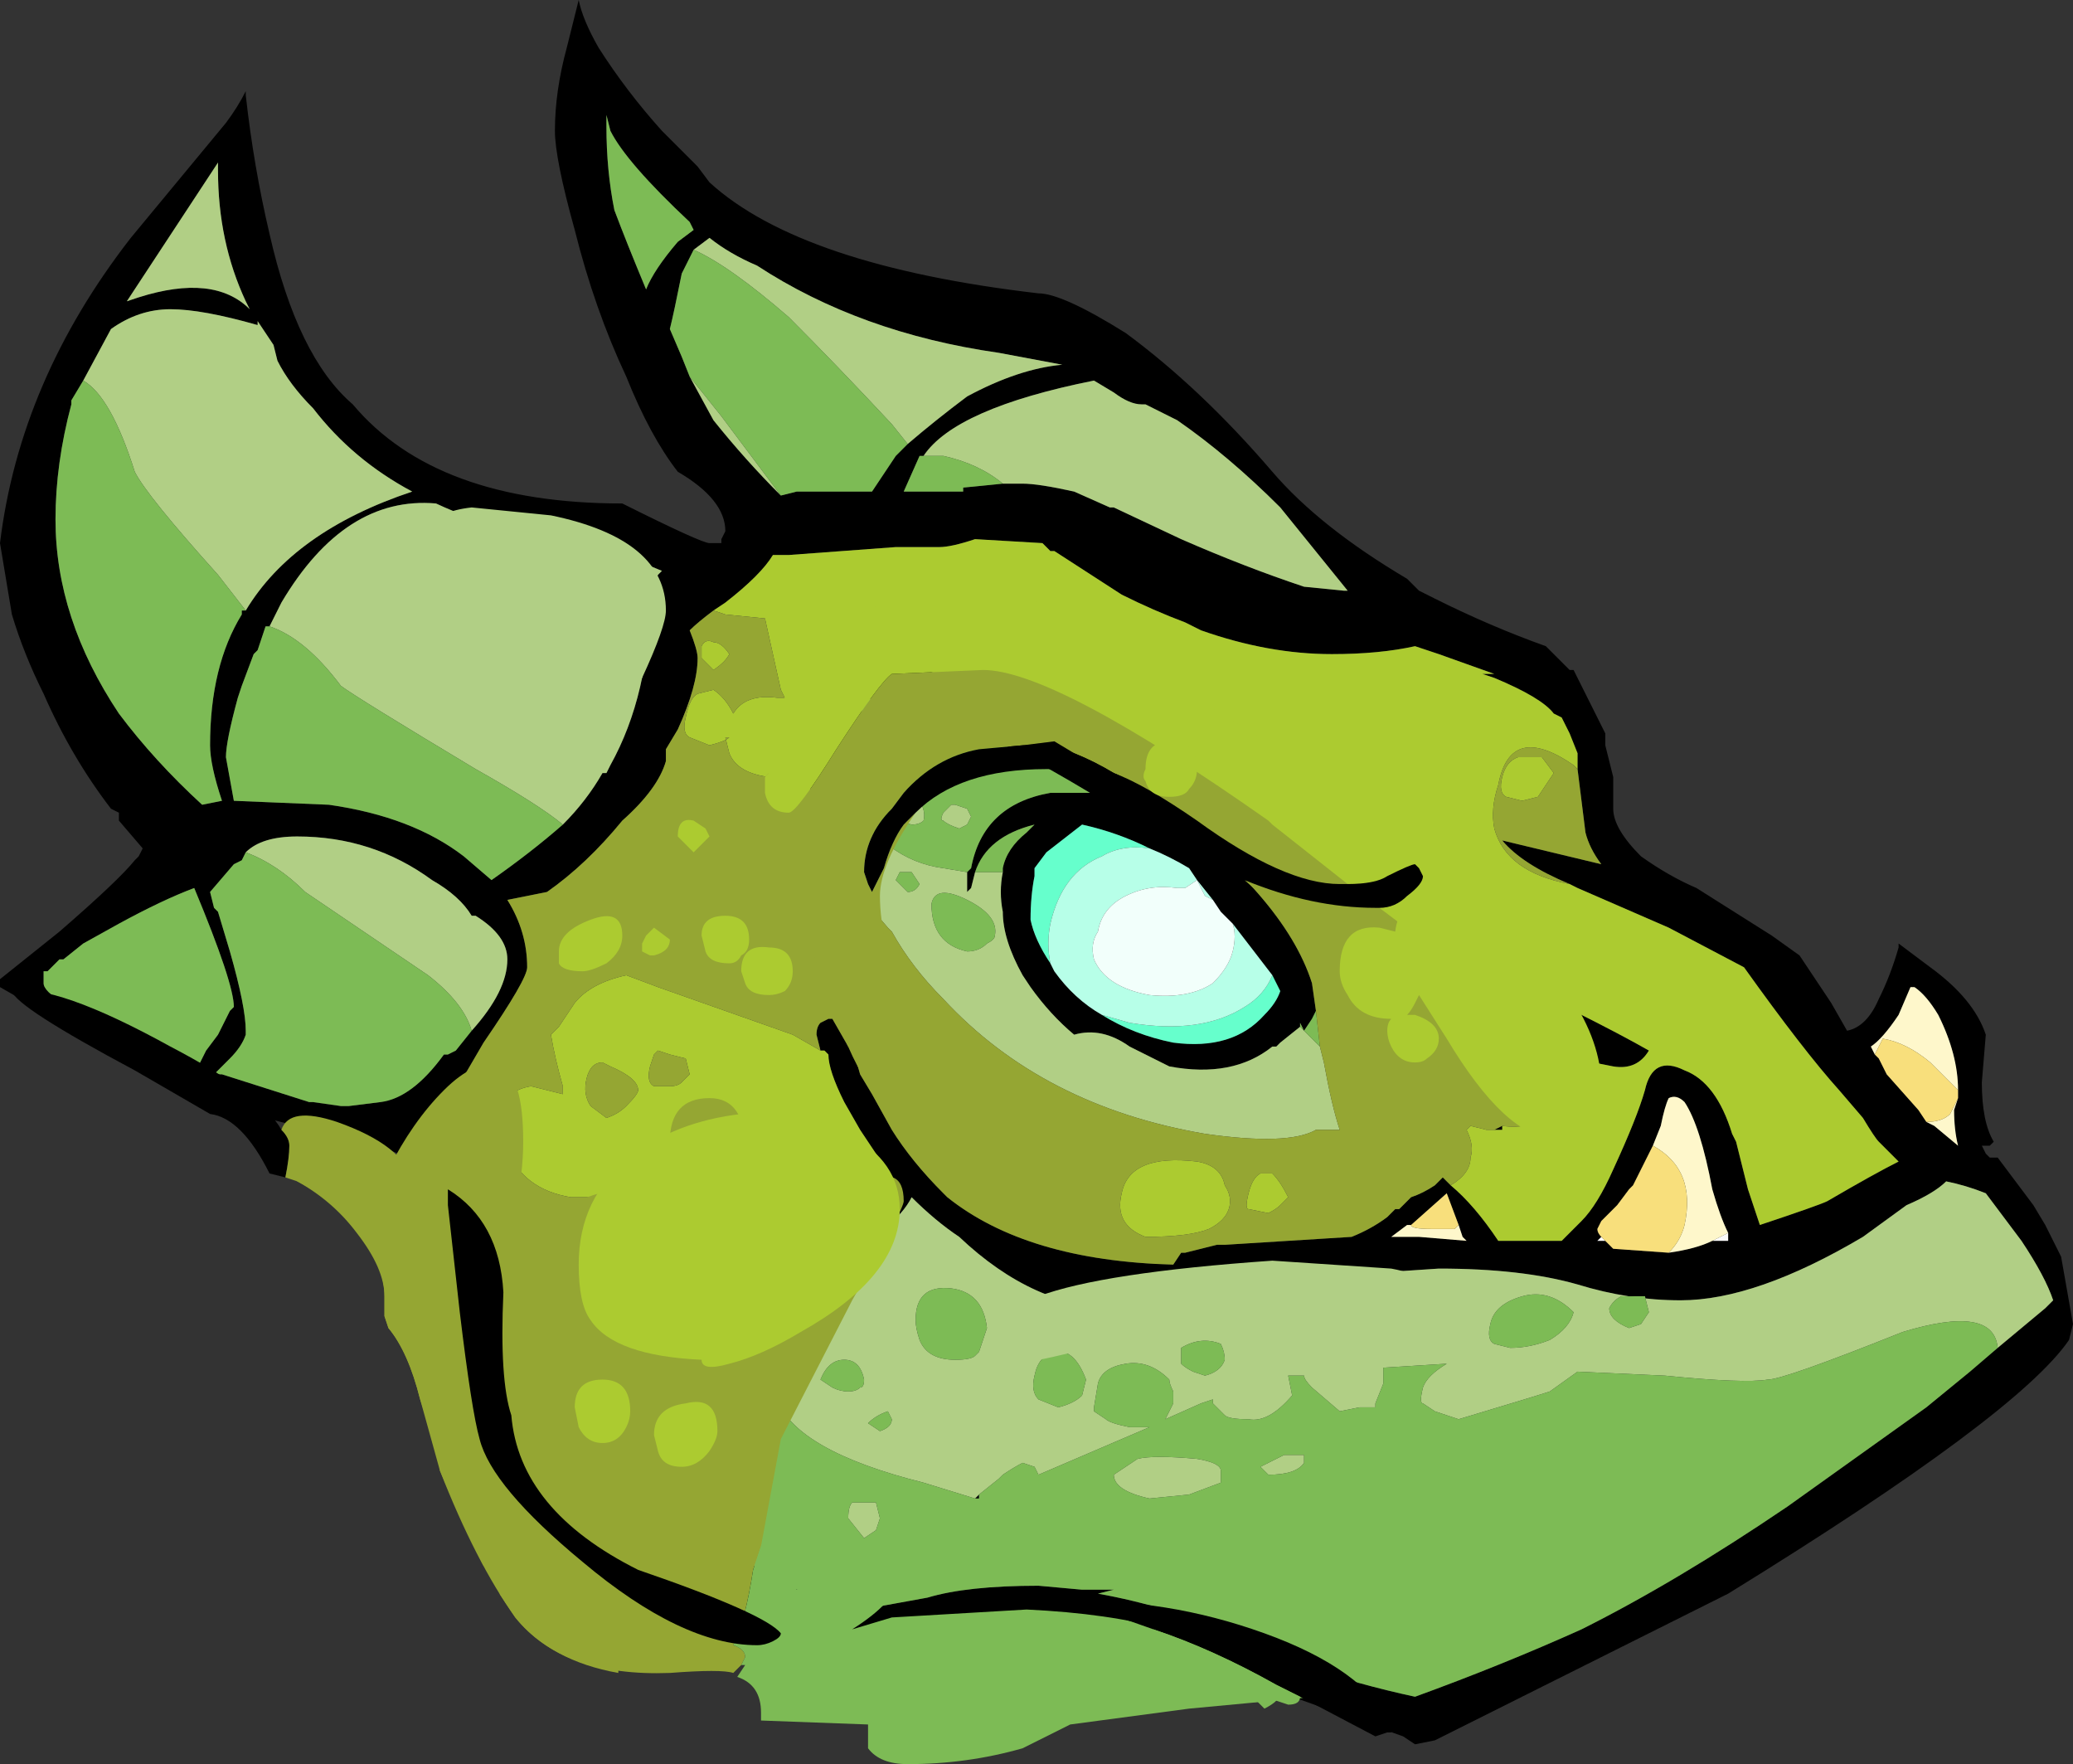 <?xml version="1.0" encoding="UTF-8" standalone="no"?>
<svg xmlns:ffdec="https://www.free-decompiler.com/flash" xmlns:xlink="http://www.w3.org/1999/xlink" ffdec:objectType="frame" height="155.75px" width="183.05px" xmlns="http://www.w3.org/2000/svg">
  <rect width="100%" height="100%" fill="#333333" stroke="none"/>
  <g transform="matrix(1.0, 0.0, 0.0, 1.0, 98.7, 205.45)">
    <use ffdec:characterId="94" height="22.25" transform="matrix(7.0, 0.0, 0.0, 7.0, -98.7, -205.45)" width="26.15" xlink:href="#shape0"/>
  </g>
  <defs>
    <g id="shape0" transform="matrix(1.0, 0.0, 0.0, 1.0, 14.1, 29.35)">
      <path d="M-1.45 -23.25 L-1.2 -23.25 Q-1.0 -23.25 -0.55 -23.15 L-0.1 -22.95 -0.05 -22.95 0.8 -22.55 Q1.6 -22.2 2.35 -21.95 L2.85 -21.9 2.9 -21.9 2.05 -22.95 Q1.4 -23.6 0.75 -24.05 L0.35 -24.25 0.3 -24.25 Q0.15 -24.25 -0.05 -24.4 L-0.3 -24.55 Q-2.05 -24.2 -2.45 -23.6 L-2.5 -23.6 -2.7 -23.15 -1.95 -23.15 -1.95 -23.2 -1.45 -23.25 M5.8 -19.65 L5.8 -19.85 5.7 -20.1 5.6 -20.3 5.5 -20.35 Q5.35 -20.55 4.75 -20.8 L4.6 -20.85 4.75 -20.85 4.05 -21.1 3.75 -21.2 Q3.3 -21.1 2.7 -21.1 1.9 -21.1 1.05 -21.4 L0.85 -21.5 Q0.45 -21.65 0.05 -21.85 L-0.8 -22.4 -0.85 -22.4 -0.95 -22.5 -1.8 -22.55 Q-2.1 -22.45 -2.25 -22.45 L-2.8 -22.45 -4.15 -22.35 -4.35 -22.35 Q-4.5 -22.1 -4.95 -21.75 L-5.1 -21.65 Q-5.3 -21.5 -5.4 -21.4 -5.3 -21.15 -5.3 -21.05 -5.3 -20.7 -5.55 -20.15 L-5.7 -19.9 -5.7 -19.75 Q-5.8 -19.4 -6.25 -19.0 -6.7 -18.45 -7.2 -18.1 L-7.7 -18.0 Q-7.45 -17.6 -7.45 -17.15 -7.45 -17.0 -8.0 -16.2 L-8.35 -15.6 -7.7 -13.9 -6.9 -13.3 Q-6.55 -13.15 -6.2 -13.05 L-3.4 -13.95 Q-3.1 -14.2 -3.0 -14.55 L-2.95 -14.55 -2.95 -14.65 -3.25 -15.1 -3.45 -15.45 Q-3.65 -15.85 -3.65 -16.05 L-3.7 -16.1 -3.75 -16.1 -3.8 -16.3 Q-3.8 -16.4 -3.75 -16.45 L-3.65 -16.5 -3.6 -16.5 -3.4 -16.15 -3.35 -16.15 -3.25 -15.8 -3.1 -15.55 -2.85 -15.1 Q-2.6 -14.7 -2.2 -14.3 L-2.15 -14.25 Q-1.15 -13.45 0.7 -13.4 L0.8 -13.55 0.85 -13.55 1.25 -13.65 1.35 -13.65 2.95 -13.75 Q3.2 -13.85 3.4 -14.0 L3.5 -14.1 3.55 -14.1 3.7 -14.25 Q3.85 -14.3 4.0 -14.4 L4.1 -14.5 4.2 -14.4 Q4.5 -14.15 4.8 -13.7 L5.6 -13.7 5.85 -13.95 Q6.05 -14.15 6.25 -14.6 6.55 -15.25 6.65 -15.6 6.75 -16.05 7.15 -15.85 7.55 -15.7 7.75 -15.05 L7.8 -14.95 7.95 -14.35 8.1 -13.9 Q8.85 -14.15 8.95 -14.2 9.55 -14.55 9.85 -14.7 9.75 -14.8 9.6 -14.95 9.55 -15.0 9.4 -15.25 L9.1 -15.6 Q8.65 -16.1 7.9 -17.15 L6.95 -17.65 5.8 -18.15 5.7 -18.2 Q5.1 -18.45 4.85 -18.75 L6.1 -18.45 Q5.95 -18.65 5.9 -18.85 L5.8 -19.65 M-4.0 -19.65 L-2.85 -21.1 -1.4 -20.45 0.05 -19.55 0.25 -19.4 0.35 -19.35 0.45 -19.25 Q2.1 -18.05 2.45 -16.95 L2.5 -16.6 2.45 -16.5 2.35 -16.35 2.3 -16.45 2.3 -16.4 2.05 -16.2 2.0 -16.15 1.95 -16.15 Q1.45 -15.75 0.65 -15.9 L0.15 -16.15 Q-0.2 -16.4 -0.55 -16.3 -0.85 -16.55 -1.1 -16.9 L-1.2 -17.05 Q-1.45 -17.5 -1.45 -17.85 -1.5 -18.1 -1.45 -18.35 L-1.45 -18.4 Q-1.4 -18.65 -1.15 -18.85 L-1.05 -18.95 Q-1.65 -18.8 -1.8 -18.35 L-1.85 -18.15 -1.9 -18.1 -1.9 -18.35 -1.85 -18.4 Q-1.7 -19.2 -0.85 -19.35 L-0.35 -19.35 Q-1.35 -19.95 -2.15 -20.3 L-3.2 -20.55 -3.5 -18.6 -4.0 -19.65 M5.75 -16.6 Q6.35 -16.3 6.7 -16.1 6.55 -15.85 6.25 -15.9 L6.0 -15.95 5.75 -16.6 M4.85 -15.15 L4.85 -15.1 4.75 -15.1 4.85 -15.15 M3.8 -21.9 L4.0 -21.8 Q4.7 -21.45 5.4 -21.2 L5.7 -20.9 5.75 -20.9 6.15 -20.1 6.15 -19.95 6.25 -19.55 6.25 -19.15 Q6.25 -18.9 6.6 -18.55 6.95 -18.3 7.3 -18.15 L8.25 -17.55 8.6 -17.3 9.0 -16.7 9.2 -16.35 Q9.45 -16.4 9.6 -16.75 9.75 -17.05 9.85 -17.4 L9.85 -17.45 10.25 -17.15 Q10.8 -16.75 10.95 -16.3 L10.9 -15.7 Q10.9 -15.2 11.05 -14.95 L11.0 -14.9 10.9 -14.9 10.95 -14.8 11.0 -14.75 11.1 -14.75 11.55 -14.15 11.7 -13.9 11.9 -13.5 12.05 -12.65 12.0 -12.45 Q11.35 -11.5 7.7 -9.25 L4.0 -7.4 3.75 -7.35 3.6 -7.45 2.2 -7.95 Q0.6 -8.55 -2.05 -8.75 L-4.05 -8.45 Q-5.25 -8.9 -6.6 -10.2 -7.35 -10.95 -7.9 -11.7 -8.25 -12.25 -8.35 -12.55 L-8.85 -14.65 Q-9.05 -14.85 -9.6 -14.95 L-10.75 -15.25 -13.75 -16.7 -14.1 -16.9 -14.1 -17.0 -13.35 -17.6 Q-12.6 -18.25 -12.4 -18.5 L-12.35 -18.55 -12.3 -18.65 -12.6 -19.0 -12.6 -19.1 -12.7 -19.15 Q-13.2 -19.8 -13.55 -20.6 -13.8 -21.1 -13.95 -21.6 L-14.1 -22.5 Q-13.85 -24.55 -12.45 -26.35 L-11.25 -27.8 Q-11.1 -28.0 -11.0 -28.2 L-11.0 -28.15 Q-10.9 -27.25 -10.7 -26.4 -10.35 -24.85 -9.65 -24.25 -8.6 -23.0 -6.25 -23.0 -5.25 -22.5 -5.15 -22.5 L-5.0 -22.5 -5.0 -22.55 -4.95 -22.65 Q-4.95 -23.05 -5.55 -23.4 -5.9 -23.85 -6.2 -24.6 -6.6 -25.45 -6.85 -26.45 -7.1 -27.35 -7.1 -27.7 -7.1 -28.2 -6.95 -28.75 L-6.8 -29.35 Q-6.75 -29.1 -6.55 -28.75 -6.2 -28.2 -5.75 -27.7 L-5.3 -27.25 -5.15 -27.05 Q-4.0 -26.0 -1.0 -25.65 -0.7 -25.65 0.1 -25.15 1.05 -24.45 1.95 -23.4 2.55 -22.7 3.65 -22.05 L3.8 -21.9 M1.2 -18.0 L1.0 -18.25 0.9 -18.4 Q0.65 -18.55 0.4 -18.65 0.0 -18.85 -0.45 -18.95 L-0.9 -18.6 -1.05 -18.4 -1.05 -18.3 Q-1.1 -18.05 -1.1 -17.75 -1.05 -17.5 -0.85 -17.2 L-0.8 -17.1 Q-0.55 -16.75 -0.2 -16.55 0.2 -16.3 0.7 -16.2 1.45 -16.1 1.85 -16.55 2.0 -16.7 2.05 -16.85 L1.95 -17.05 1.45 -17.7 1.3 -17.85 1.2 -18.0 M7.7 -13.8 Q7.6 -14.0 7.5 -14.35 7.35 -15.15 7.15 -15.45 7.05 -15.55 6.95 -15.5 6.9 -15.4 6.85 -15.15 L6.75 -14.9 6.5 -14.4 6.45 -14.35 6.3 -14.15 6.1 -13.95 6.05 -13.85 Q6.05 -13.8 6.1 -13.75 L6.05 -13.7 6.15 -13.7 6.25 -13.6 6.95 -13.55 Q7.3 -13.6 7.5 -13.7 L7.7 -13.7 7.7 -13.8 M10.6 -15.6 Q10.6 -16.05 10.35 -16.55 10.2 -16.8 10.05 -16.9 L10.0 -16.9 9.85 -16.55 Q9.65 -16.25 9.5 -16.15 L9.55 -16.05 9.6 -16.0 9.7 -15.8 10.1 -15.35 10.2 -15.2 10.3 -15.15 10.6 -14.9 Q10.55 -15.1 10.55 -15.35 L10.6 -15.5 10.6 -15.6 M11.1 -12.35 L11.7 -12.85 11.8 -12.95 Q11.7 -13.25 11.4 -13.7 L10.95 -14.3 Q10.7 -14.4 10.45 -14.45 10.3 -14.3 9.95 -14.15 L9.4 -13.75 Q8.05 -12.95 7.1 -12.95 6.45 -12.95 5.8 -13.15 5.1 -13.35 4.05 -13.35 L3.3 -13.3 0.0 -12.85 Q-1.05 -12.85 -2.0 -13.75 -2.3 -13.95 -2.6 -14.25 -2.7 -14.05 -2.95 -13.85 L-5.05 -12.6 -6.6 -12.8 Q-6.85 -12.85 -7.05 -12.95 L-7.8 -13.35 -7.95 -13.05 Q-7.8 -12.45 -6.4 -10.6 L-3.5 -9.0 -2.4 -9.2 Q-1.9 -9.35 -1.0 -9.35 L-0.45 -9.3 -0.05 -9.3 -0.25 -9.25 Q0.6 -9.1 1.6 -8.7 L2.3 -8.35 Q3.05 -8.1 3.75 -7.95 4.85 -8.35 5.85 -8.8 7.05 -9.4 8.45 -10.35 L10.2 -11.6 10.75 -12.05 11.1 -12.35 M-1.8 -10.45 L-1.75 -10.5 -1.75 -10.45 -1.8 -10.45 M3.7 -13.9 L3.65 -13.9 3.45 -13.75 3.8 -13.75 4.4 -13.7 4.35 -13.75 4.3 -13.9 4.15 -14.3 3.7 -13.9 M-5.35 -26.45 L-5.4 -26.55 Q-6.2 -27.3 -6.4 -27.7 L-6.45 -27.9 -6.45 -27.75 Q-6.45 -27.2 -6.35 -26.7 -6.2 -26.3 -5.95 -25.7 -5.85 -25.95 -5.55 -26.3 L-5.35 -26.45 M-5.35 -26.2 L-5.5 -25.9 Q-5.6 -25.4 -5.65 -25.2 L-5.5 -24.85 -5.4 -24.6 -5.1 -24.05 Q-4.7 -23.55 -4.25 -23.1 L-4.05 -23.15 -3.1 -23.15 -2.8 -23.6 -2.65 -23.75 Q-2.3 -24.05 -1.9 -24.35 -1.25 -24.7 -0.7 -24.75 L-1.5 -24.9 Q-3.25 -25.15 -4.55 -26.0 -4.9 -26.15 -5.15 -26.35 L-5.35 -26.2 M-11.35 -27.3 L-12.5 -25.55 -12.35 -25.6 Q-11.4 -25.9 -10.95 -25.45 L-11.0 -25.55 Q-11.35 -26.3 -11.35 -27.2 L-11.35 -27.3 M-11.0 -21.65 Q-10.4 -22.65 -8.9 -23.15 -9.65 -23.55 -10.15 -24.2 -10.45 -24.5 -10.6 -24.8 L-10.65 -25.0 -10.85 -25.3 -10.85 -25.25 Q-11.55 -25.45 -11.95 -25.45 -12.35 -25.45 -12.7 -25.2 L-13.05 -24.55 -13.2 -24.3 -13.2 -24.25 Q-13.4 -23.5 -13.4 -22.8 -13.4 -21.55 -12.6 -20.35 -12.15 -19.75 -11.55 -19.2 L-11.3 -19.25 Q-11.45 -19.7 -11.45 -19.95 -11.45 -20.95 -11.05 -21.6 L-11.05 -21.65 -11.0 -21.65 M-7.0 -18.95 Q-6.7 -19.25 -6.5 -19.6 L-6.45 -19.6 -6.4 -19.7 Q-5.9 -20.6 -5.9 -21.85 L-5.8 -22.1 -5.75 -22.15 -6.6 -22.5 Q-7.75 -22.6 -8.6 -23.0 -9.75 -23.1 -10.55 -21.75 L-10.7 -21.45 -10.75 -21.45 -10.85 -21.15 -10.9 -21.1 -11.05 -20.7 -11.1 -20.55 Q-11.25 -20.0 -11.25 -19.8 L-11.15 -19.25 -9.95 -19.2 Q-8.9 -19.05 -8.25 -18.55 L-7.9 -18.25 Q-7.4 -18.6 -7.0 -18.95 M-8.15 -16.35 Q-7.7 -16.85 -7.7 -17.25 -7.7 -17.55 -8.1 -17.8 L-8.15 -17.8 Q-8.3 -18.05 -8.65 -18.25 -9.4 -18.8 -10.35 -18.8 -10.8 -18.8 -11.0 -18.6 L-11.05 -18.5 -11.15 -18.45 -11.45 -18.1 -11.4 -17.9 -11.35 -17.85 -11.2 -17.35 Q-11.0 -16.65 -11.0 -16.35 L-11.0 -16.3 Q-11.05 -16.15 -11.2 -16.0 L-11.4 -15.8 -11.3 -15.8 -10.2 -15.45 -10.15 -15.45 -9.8 -15.4 -9.7 -15.4 -9.3 -15.45 Q-8.9 -15.5 -8.5 -16.05 L-8.45 -16.05 -8.35 -16.1 -8.15 -16.35 M-12.6 -17.7 L-13.05 -17.45 -13.3 -17.25 -13.35 -17.25 -13.5 -17.1 -13.55 -17.1 -13.55 -16.95 Q-13.55 -16.85 -13.3 -16.7 L-11.6 -15.9 -11.5 -16.1 -11.35 -16.3 -11.2 -16.6 -11.15 -16.65 Q-11.15 -16.95 -11.65 -18.15 L-11.65 -18.15 Q-12.05 -18.0 -12.6 -17.7" fill="#000000" fill-rule="evenodd" stroke="none"/>
      <path d="M7.5 -13.7 Q7.6 -13.75 7.7 -13.8 L7.7 -13.7 7.5 -13.7 M6.15 -13.7 L6.05 -13.7 6.1 -13.75 6.15 -13.7" fill="#fbfbfb" fill-rule="evenodd" stroke="none"/>
      <path d="M6.75 -14.9 L6.85 -15.15 Q6.9 -15.4 6.95 -15.5 7.05 -15.55 7.15 -15.45 7.35 -15.15 7.5 -14.35 7.6 -14.0 7.7 -13.8 7.6 -13.75 7.5 -13.7 7.3 -13.6 6.95 -13.55 7.1 -13.7 7.15 -13.9 7.3 -14.6 6.75 -14.9 M9.55 -16.05 L9.5 -16.15 Q9.65 -16.25 9.85 -16.55 L10.0 -16.9 10.05 -16.9 Q10.2 -16.8 10.35 -16.55 10.6 -16.05 10.6 -15.6 L10.25 -15.95 Q9.95 -16.2 9.65 -16.25 L9.55 -16.05 M10.6 -15.5 L10.55 -15.35 Q10.55 -15.1 10.6 -14.9 L10.3 -15.15 10.2 -15.2 Q10.4 -15.2 10.5 -15.3 L10.6 -15.5 M4.3 -13.9 L4.35 -13.75 4.4 -13.7 3.8 -13.75 3.45 -13.75 3.65 -13.9 3.7 -13.9 Q3.7 -13.85 3.95 -13.85 L4.25 -13.85 4.3 -13.9" fill="#fef7cb" fill-rule="evenodd" stroke="none"/>
      <path d="M-5.1 -21.65 L-4.95 -21.75 Q-4.5 -22.1 -4.35 -22.35 L-4.15 -22.35 -2.8 -22.45 -2.25 -22.45 Q-2.1 -22.45 -1.8 -22.55 L-0.95 -22.5 -0.85 -22.4 -0.8 -22.4 0.05 -21.85 Q0.45 -21.65 0.85 -21.5 L1.05 -21.4 Q1.9 -21.1 2.7 -21.1 3.3 -21.1 3.75 -21.2 L4.05 -21.1 4.75 -20.85 4.6 -20.85 4.75 -20.8 Q5.35 -20.55 5.5 -20.35 L5.6 -20.3 5.7 -20.1 5.8 -19.85 5.8 -19.65 5.75 -19.7 Q4.95 -20.25 4.8 -19.45 4.7 -19.15 4.75 -18.9 4.9 -18.35 5.7 -18.2 L5.8 -18.15 6.95 -17.65 7.9 -17.15 Q8.65 -16.1 9.1 -15.6 L9.4 -15.25 Q9.55 -15.0 9.6 -14.95 9.75 -14.8 9.85 -14.7 9.55 -14.55 8.95 -14.2 8.85 -14.15 8.1 -13.9 L7.95 -14.35 7.8 -14.95 7.75 -15.05 Q7.55 -15.7 7.15 -15.85 6.75 -16.05 6.65 -15.6 6.55 -15.25 6.25 -14.6 6.05 -14.15 5.85 -13.95 L5.6 -13.7 4.8 -13.7 Q4.5 -14.15 4.2 -14.4 4.45 -14.55 4.45 -14.75 4.5 -14.9 4.4 -15.1 L4.45 -15.15 4.65 -15.1 4.75 -15.1 4.85 -15.1 4.85 -15.15 Q5.2 -15.1 5.5 -15.3 L6.0 -15.95 6.25 -15.9 Q6.55 -15.85 6.7 -16.1 6.35 -16.3 5.75 -16.6 L4.05 -17.1 Q3.95 -17.5 3.3 -18.15 L1.25 -19.8 -1.2 -21.0 -2.85 -21.1 -4.0 -19.65 -4.4 -19.55 Q-4.8 -19.6 -4.9 -19.85 L-4.95 -20.05 -4.9 -20.05 Q-4.95 -20.0 -5.15 -19.95 L-5.4 -20.05 Q-5.5 -20.1 -5.45 -20.3 -5.4 -20.55 -5.3 -20.6 L-5.1 -20.65 Q-4.95 -20.55 -4.85 -20.35 -4.7 -20.6 -4.3 -20.55 L-4.2 -20.55 -4.25 -20.65 -4.45 -21.55 -4.95 -21.6 -5.1 -21.65 M-3.75 -16.1 L-3.7 -16.1 -3.65 -16.05 Q-3.65 -15.85 -3.45 -15.45 L-3.25 -15.1 -2.95 -14.65 -2.95 -14.55 -5.95 -14.3 -6.25 -14.4 -6.35 -14.3 -6.5 -14.25 -6.9 -14.25 Q-7.5 -14.35 -7.7 -14.85 L-7.7 -15.4 Q-7.7 -15.6 -7.4 -15.65 L-7.0 -15.55 -7.0 -15.65 Q-7.1 -16.0 -7.15 -16.3 L-7.05 -16.4 -6.85 -16.7 Q-6.65 -16.95 -6.2 -17.05 L-5.8 -16.9 -4.1 -16.3 -3.75 -16.1 M5.05 -19.8 L5.35 -19.8 5.5 -19.6 5.3 -19.3 5.1 -19.25 4.9 -19.3 Q4.8 -19.35 4.85 -19.55 4.9 -19.75 5.05 -19.8 M0.35 -19.35 L0.45 -19.25 0.35 -19.35 M0.25 -19.4 L0.05 -19.55 0.25 -19.4 M1.0 -14.7 Q1.3 -14.65 1.35 -14.4 1.45 -14.25 1.4 -14.1 1.35 -13.95 1.15 -13.85 0.9 -13.75 0.35 -13.75 -0.05 -13.9 0.05 -14.3 0.15 -14.8 1.0 -14.7 M1.8 -14.55 L1.95 -14.55 Q2.05 -14.45 2.15 -14.25 L2.05 -14.15 Q2.0 -14.1 1.9 -14.05 L1.65 -14.1 Q1.6 -14.1 1.65 -14.3 1.7 -14.5 1.8 -14.55 M-5.9 -15.9 Q-5.95 -15.7 -5.85 -15.65 L-5.65 -15.65 Q-5.55 -15.65 -5.5 -15.7 L-5.4 -15.8 -5.45 -16.0 -5.65 -16.05 -5.8 -16.1 -5.85 -16.05 -5.9 -15.9 M-6.45 -15.25 Q-6.3 -15.3 -6.2 -15.4 -6.05 -15.55 -6.05 -15.6 -6.05 -15.75 -6.4 -15.9 L-6.5 -15.95 Q-6.65 -15.95 -6.7 -15.75 -6.75 -15.55 -6.65 -15.4 L-6.45 -15.25 M-5.25 -21.05 L-5.25 -21.2 Q-5.2 -21.3 -5.1 -21.25 -5.0 -21.25 -4.9 -21.1 -4.95 -21.0 -5.1 -20.9 -5.2 -21.0 -5.25 -21.05" fill="#accb30" fill-rule="evenodd" stroke="none"/>
      <path d="M-2.45 -23.6 Q-2.05 -24.2 -0.3 -24.55 L-0.05 -24.4 Q0.15 -24.25 0.3 -24.25 L0.35 -24.25 0.75 -24.05 Q1.4 -23.6 2.05 -22.95 L2.9 -21.9 2.85 -21.9 2.35 -21.95 Q1.6 -22.2 0.8 -22.55 L-0.05 -22.95 -0.1 -22.95 -0.55 -23.15 Q-1.0 -23.25 -1.2 -23.25 L-1.45 -23.25 Q-1.75 -23.5 -2.2 -23.6 L-2.45 -23.6 M2.55 -16.15 L2.6 -15.95 Q2.7 -15.4 2.8 -15.1 L2.5 -15.1 Q2.15 -14.9 1.1 -15.05 -0.95 -15.4 -2.2 -16.75 -2.6 -17.15 -2.85 -17.6 L-2.9 -17.65 Q-3.3 -18.1 -3.5 -18.6 L-3.2 -20.55 -3.4 -19.3 Q-2.95 -18.5 -2.2 -18.4 L-1.9 -18.35 -1.9 -18.1 -1.85 -18.15 -1.8 -18.35 -1.45 -18.35 Q-1.5 -18.1 -1.45 -17.85 -1.45 -17.5 -1.2 -17.05 L-1.1 -16.9 Q-0.85 -16.55 -0.55 -16.3 -0.2 -16.4 0.15 -16.15 L0.65 -15.9 Q1.45 -15.75 1.95 -16.15 L2.0 -16.15 2.05 -16.2 2.3 -16.4 2.55 -16.15 M-5.05 -12.6 L-2.95 -13.85 Q-2.7 -14.05 -2.6 -14.25 -2.3 -13.95 -2.0 -13.75 -1.05 -12.85 0.0 -12.85 L3.3 -13.3 4.05 -13.35 Q5.1 -13.35 5.8 -13.15 6.45 -12.95 7.1 -12.95 8.05 -12.95 9.4 -13.75 L9.95 -14.15 Q10.3 -14.3 10.45 -14.45 10.7 -14.4 10.95 -14.3 L11.4 -13.7 Q11.7 -13.25 11.8 -12.95 L11.7 -12.85 11.1 -12.35 Q11.05 -12.9 9.9 -12.55 8.4 -11.95 8.2 -11.95 7.9 -11.9 6.9 -12.0 L5.8 -12.05 5.45 -11.8 Q5.3 -11.75 4.3 -11.45 L4.0 -11.55 3.85 -11.65 Q3.8 -11.65 3.85 -11.85 3.9 -12.0 4.15 -12.15 L3.35 -12.1 3.35 -11.9 3.25 -11.65 3.25 -11.6 3.05 -11.6 2.8 -11.55 2.45 -11.85 Q2.35 -11.95 2.35 -12.0 L2.15 -12.0 2.2 -11.75 Q1.9 -11.4 1.65 -11.45 1.4 -11.45 1.35 -11.5 L1.2 -11.65 1.2 -11.7 1.05 -11.65 0.6 -11.45 0.7 -11.65 0.7 -11.8 Q0.65 -11.9 0.65 -11.95 0.4 -12.2 0.1 -12.15 -0.2 -12.1 -0.25 -11.9 L-0.3 -11.6 -0.3 -11.55 -0.15 -11.45 Q-0.1 -11.4 0.15 -11.35 L0.4 -11.35 -1.0 -10.75 -1.05 -10.85 -1.2 -10.9 Q-1.3 -10.85 -1.45 -10.75 L-1.5 -10.7 -1.75 -10.5 -1.8 -10.45 -2.45 -10.65 Q-4.05 -11.05 -4.3 -11.7 -4.55 -12.1 -4.9 -12.45 L-5.05 -12.6 M4.7 -12.65 Q4.65 -12.45 4.75 -12.4 L4.95 -12.35 Q5.2 -12.35 5.45 -12.45 5.7 -12.6 5.75 -12.8 5.45 -13.1 5.1 -13.0 4.75 -12.9 4.7 -12.65 M6.35 -13.0 Q6.25 -12.95 6.2 -12.85 6.2 -12.7 6.45 -12.6 L6.6 -12.65 6.7 -12.8 6.65 -13.0 Q6.5 -13.0 6.35 -13.0 M0.8 -12.35 L0.8 -12.15 Q0.85 -12.1 0.95 -12.05 L1.1 -12.0 Q1.3 -12.05 1.35 -12.2 1.35 -12.3 1.3 -12.4 1.05 -12.5 0.8 -12.35 M1.3 -10.8 L1.3 -10.65 0.9 -10.5 0.4 -10.45 Q-0.05 -10.55 -0.05 -10.75 L0.25 -10.95 Q0.45 -11.0 1.0 -10.95 1.3 -10.9 1.3 -10.8 M1.8 -10.85 Q2.0 -10.95 2.1 -11.0 L2.35 -11.0 2.35 -10.9 Q2.25 -10.75 1.9 -10.75 L1.8 -10.85 M-5.35 -26.2 L-5.15 -26.35 Q-4.9 -26.15 -4.55 -26.0 -3.25 -25.15 -1.5 -24.9 L-0.7 -24.75 Q-1.25 -24.7 -1.9 -24.35 -2.3 -24.05 -2.65 -23.75 L-2.85 -24.0 Q-3.55 -24.75 -4.15 -25.35 -4.9 -26.0 -5.35 -26.2 M-4.25 -23.1 Q-4.7 -23.55 -5.1 -24.05 L-5.4 -24.6 -5.0 -24.1 -4.25 -23.1 M-13.05 -24.55 L-12.7 -25.2 Q-12.35 -25.45 -11.95 -25.45 -11.55 -25.45 -10.85 -25.25 L-10.85 -25.3 -10.65 -25.0 -10.6 -24.8 Q-10.45 -24.5 -10.15 -24.2 -9.65 -23.55 -8.9 -23.15 -10.4 -22.65 -11.0 -21.65 L-11.35 -22.1 Q-12.25 -23.1 -12.4 -23.4 -12.7 -24.35 -13.05 -24.55 M-11.35 -27.3 L-11.35 -27.2 Q-11.35 -26.3 -11.0 -25.55 L-10.95 -25.45 Q-11.4 -25.9 -12.35 -25.6 L-12.5 -25.55 -11.35 -27.3 M-10.7 -21.45 L-10.55 -21.75 Q-9.75 -23.1 -8.6 -23.0 -7.75 -22.6 -6.6 -22.5 L-5.75 -22.15 -5.8 -22.1 -5.9 -21.85 Q-5.9 -20.6 -6.4 -19.7 L-6.45 -19.6 -6.5 -19.6 Q-6.7 -19.25 -7.0 -18.95 -7.3 -19.2 -8.1 -19.65 -9.6 -20.55 -9.8 -20.7 -10.25 -21.3 -10.7 -21.45 M-11.0 -18.6 Q-10.8 -18.8 -10.35 -18.8 -9.4 -18.8 -8.65 -18.25 -8.3 -18.05 -8.15 -17.8 L-8.1 -17.8 Q-7.7 -17.55 -7.7 -17.25 -7.7 -16.85 -8.15 -16.35 -8.25 -16.7 -8.7 -17.05 L-10.25 -18.1 Q-10.6 -18.45 -11.0 -18.6 M-2.0 -18.9 Q-2.15 -18.95 -2.2 -19.0 -2.25 -19.0 -2.2 -19.1 L-2.1 -19.2 -2.05 -19.2 -1.9 -19.15 -1.85 -19.05 -1.9 -18.95 -2.0 -18.9 M-2.45 -19.0 Q-2.5 -18.95 -2.6 -18.95 -2.8 -19.0 -2.95 -19.2 L-2.65 -19.4 Q-2.4 -19.2 -2.45 -19.0 M-2.5 -18.2 L-2.6 -18.35 -2.75 -18.35 -2.8 -18.25 -2.65 -18.1 Q-2.55 -18.1 -2.5 -18.2 M-1.9 -18.0 Q-2.3 -18.2 -2.35 -17.95 -2.35 -17.45 -1.9 -17.35 -1.75 -17.35 -1.65 -17.45 -1.55 -17.5 -1.55 -17.55 -1.5 -17.8 -1.9 -18.0 M-0.45 -11.75 L-0.4 -11.95 Q-0.55 -12.35 -0.8 -12.3 -1.0 -12.25 -1.05 -12.0 -1.1 -11.8 -1.0 -11.7 L-0.75 -11.6 Q-0.55 -11.65 -0.45 -11.75 M-2.85 -11.45 L-2.9 -11.55 Q-3.05 -11.5 -3.15 -11.4 L-3.0 -11.3 Q-2.85 -11.35 -2.85 -11.45 M-2.55 -12.7 Q-2.55 -12.6 -2.5 -12.45 -2.4 -12.2 -2.05 -12.2 -1.85 -12.2 -1.8 -12.25 L-1.75 -12.3 -1.65 -12.6 Q-1.7 -13.05 -2.1 -13.1 -2.55 -13.15 -2.55 -12.7 M-5.0 -11.95 L-4.75 -10.9 Q-5.2 -10.9 -5.45 -11.3 -5.55 -11.55 -5.55 -11.75 L-5.0 -11.95 M-3.2 -11.95 Q-3.25 -12.2 -3.45 -12.2 -3.65 -12.2 -3.75 -11.95 L-3.6 -11.85 Q-3.5 -11.8 -3.4 -11.8 -3.3 -11.8 -3.25 -11.85 -3.2 -11.85 -3.2 -11.95 M-3.4 -10.2 Q-3.4 -10.35 -3.35 -10.4 L-3.05 -10.4 -3.0 -10.2 -3.05 -10.05 -3.2 -9.95 -3.4 -10.2" fill="#b1cf85" fill-rule="evenodd" stroke="none"/>
      <path d="M0.4 -18.65 Q0.05 -18.7 -0.2 -18.55 -0.7 -18.35 -0.85 -17.7 -0.9 -17.45 -0.85 -17.2 -1.05 -17.5 -1.1 -17.75 -1.1 -18.05 -1.05 -18.3 L-1.05 -18.4 -0.9 -18.6 -0.45 -18.95 Q0.0 -18.85 0.4 -18.65 M-0.2 -16.55 L0.15 -16.45 Q1.05 -16.3 1.6 -16.65 1.85 -16.8 1.95 -17.05 L2.05 -16.85 Q2.0 -16.7 1.85 -16.55 1.45 -16.1 0.7 -16.2 0.2 -16.3 -0.2 -16.55" fill="#66ffcc" fill-rule="evenodd" stroke="none"/>
      <path d="M1.2 -18.0 L1.1 -18.05 1.0 -18.25 1.2 -18.0 M0.4 -18.65 Q0.65 -18.55 0.9 -18.4 L1.0 -18.25 0.85 -18.15 0.75 -18.15 Q0.4 -18.2 0.1 -18.05 -0.2 -17.9 -0.25 -17.6 -0.35 -17.45 -0.3 -17.25 -0.15 -16.9 0.4 -16.8 0.9 -16.75 1.2 -16.95 1.4 -17.15 1.45 -17.35 1.5 -17.55 1.45 -17.7 L1.95 -17.05 Q1.85 -16.8 1.6 -16.65 1.05 -16.3 0.15 -16.45 L-0.2 -16.55 Q-0.55 -16.75 -0.8 -17.1 L-0.85 -17.2 Q-0.9 -17.45 -0.85 -17.7 -0.7 -18.35 -0.2 -18.55 0.05 -18.7 0.4 -18.65" fill="#b7ffe8" fill-rule="evenodd" stroke="none"/>
      <path d="M1.0 -18.25 L1.1 -18.05 1.2 -18.0 1.3 -17.85 1.45 -17.7 Q1.5 -17.55 1.45 -17.35 1.4 -17.15 1.2 -16.95 0.9 -16.75 0.4 -16.8 -0.15 -16.9 -0.3 -17.25 -0.35 -17.45 -0.25 -17.6 -0.2 -17.9 0.1 -18.05 0.4 -18.2 0.75 -18.15 L0.85 -18.15 1.0 -18.25" fill="#f2fffb" fill-rule="evenodd" stroke="none"/>
      <path d="M-2.45 -23.6 L-2.2 -23.6 Q-1.75 -23.5 -1.45 -23.25 L-1.95 -23.2 -1.95 -23.15 -2.7 -23.15 -2.5 -23.6 -2.45 -23.6 M2.5 -16.6 L2.55 -16.15 2.3 -16.4 2.3 -16.45 2.35 -16.35 2.45 -16.5 2.5 -16.6 M11.1 -12.35 L10.75 -12.05 10.2 -11.6 8.45 -10.35 Q7.05 -9.4 5.85 -8.8 4.85 -8.35 3.75 -7.95 3.05 -8.1 2.3 -8.35 L1.6 -8.7 Q0.6 -9.1 -0.25 -9.25 L-0.05 -9.3 -0.45 -9.3 -1.0 -9.35 Q-1.9 -9.35 -2.4 -9.2 L-3.5 -9.0 -6.4 -10.6 Q-7.8 -12.45 -7.95 -13.05 L-7.8 -13.35 -7.05 -12.95 Q-6.85 -12.85 -6.6 -12.8 L-5.05 -12.6 -4.9 -12.45 Q-4.55 -12.1 -4.3 -11.7 -4.05 -11.05 -2.45 -10.65 L-1.8 -10.45 -1.75 -10.45 -1.75 -10.5 -1.5 -10.7 -1.45 -10.75 Q-1.3 -10.85 -1.2 -10.9 L-1.05 -10.85 -1.0 -10.75 0.4 -11.35 0.15 -11.35 Q-0.1 -11.4 -0.15 -11.45 L-0.3 -11.55 -0.3 -11.6 -0.25 -11.9 Q-0.2 -12.1 0.1 -12.15 0.4 -12.2 0.65 -11.95 0.65 -11.9 0.7 -11.8 L0.7 -11.65 0.6 -11.45 1.05 -11.65 1.2 -11.7 1.2 -11.65 1.35 -11.5 Q1.4 -11.45 1.65 -11.45 1.9 -11.4 2.2 -11.75 L2.15 -12.0 2.35 -12.0 Q2.35 -11.95 2.45 -11.85 L2.8 -11.55 3.05 -11.6 3.25 -11.6 3.25 -11.65 3.35 -11.9 3.35 -12.1 4.15 -12.15 Q3.9 -12.0 3.85 -11.85 3.8 -11.65 3.85 -11.65 L4.0 -11.55 4.3 -11.45 Q5.3 -11.75 5.45 -11.8 L5.8 -12.05 6.9 -12.0 Q7.9 -11.9 8.2 -11.95 8.4 -11.95 9.9 -12.55 11.05 -12.9 11.1 -12.35 M6.35 -13.0 Q6.5 -13.0 6.65 -13.0 L6.7 -12.8 6.6 -12.65 6.45 -12.6 Q6.2 -12.7 6.2 -12.85 6.25 -12.95 6.35 -13.0 M4.7 -12.65 Q4.75 -12.9 5.1 -13.0 5.45 -13.1 5.75 -12.8 5.7 -12.6 5.45 -12.45 5.2 -12.35 4.95 -12.35 L4.75 -12.4 Q4.65 -12.45 4.7 -12.65 M0.8 -12.35 Q1.05 -12.5 1.3 -12.4 1.35 -12.3 1.35 -12.2 1.3 -12.05 1.1 -12.0 L0.95 -12.05 Q0.85 -12.1 0.8 -12.15 L0.8 -12.35 M1.8 -10.85 L1.9 -10.75 Q2.25 -10.75 2.35 -10.9 L2.35 -11.0 2.1 -11.0 Q2.0 -10.95 1.8 -10.85 M1.3 -10.8 Q1.3 -10.9 1.0 -10.95 0.45 -11.0 0.25 -10.95 L-0.05 -10.75 Q-0.05 -10.55 0.4 -10.45 L0.9 -10.5 1.3 -10.65 1.3 -10.8 M-5.35 -26.45 L-5.55 -26.3 Q-5.85 -25.95 -5.95 -25.7 -6.2 -26.3 -6.35 -26.7 -6.45 -27.2 -6.45 -27.75 L-6.45 -27.9 -6.4 -27.7 Q-6.2 -27.3 -5.4 -26.55 L-5.35 -26.45 M-5.4 -24.6 L-5.5 -24.85 -5.65 -25.2 Q-5.6 -25.4 -5.5 -25.9 L-5.35 -26.2 Q-4.9 -26.0 -4.15 -25.35 -3.55 -24.75 -2.85 -24.0 L-2.65 -23.75 -2.8 -23.6 -3.1 -23.15 -4.05 -23.15 -4.25 -23.1 -5.0 -24.1 -5.4 -24.6 M-13.05 -24.55 Q-12.7 -24.35 -12.4 -23.4 -12.25 -23.1 -11.35 -22.1 L-11.0 -21.65 -11.05 -21.65 -11.05 -21.6 Q-11.45 -20.95 -11.45 -19.95 -11.45 -19.7 -11.3 -19.25 L-11.55 -19.2 Q-12.15 -19.75 -12.6 -20.35 -13.4 -21.55 -13.4 -22.8 -13.4 -23.5 -13.2 -24.25 L-13.2 -24.3 -13.05 -24.55 M-7.0 -18.95 Q-7.4 -18.6 -7.9 -18.25 L-8.25 -18.55 Q-8.9 -19.05 -9.95 -19.2 L-11.15 -19.25 -11.25 -19.8 Q-11.25 -20.0 -11.1 -20.55 L-11.05 -20.7 -10.9 -21.1 -10.85 -21.15 -10.75 -21.45 -10.7 -21.45 Q-10.25 -21.3 -9.8 -20.7 -9.6 -20.55 -8.1 -19.65 -7.3 -19.2 -7.0 -18.95 M-8.15 -16.35 L-8.35 -16.1 -8.45 -16.05 -8.5 -16.05 Q-8.9 -15.5 -9.3 -15.45 L-9.7 -15.4 -9.8 -15.4 -10.15 -15.45 -10.2 -15.45 -11.3 -15.8 -11.4 -15.8 -11.2 -16.0 Q-11.05 -16.15 -11.0 -16.3 L-11.0 -16.35 Q-11.0 -16.65 -11.2 -17.35 L-11.35 -17.85 -11.4 -17.9 -11.45 -18.1 -11.15 -18.45 -11.05 -18.5 -11.0 -18.6 Q-10.6 -18.45 -10.25 -18.1 L-8.7 -17.05 Q-8.25 -16.7 -8.15 -16.35 M-12.6 -17.7 Q-12.05 -18.0 -11.65 -18.15 L-11.65 -18.15 Q-11.15 -16.95 -11.15 -16.65 L-11.2 -16.6 -11.35 -16.3 -11.5 -16.1 -11.6 -15.9 -13.3 -16.7 Q-13.55 -16.85 -13.55 -16.95 L-13.55 -17.1 -13.5 -17.1 -13.35 -17.25 -13.3 -17.25 -13.05 -17.45 -12.6 -17.7 M-2.45 -19.0 Q-2.4 -19.2 -2.65 -19.4 L-2.95 -19.2 Q-2.8 -19.0 -2.6 -18.95 -2.5 -18.95 -2.45 -19.0 M-2.0 -18.9 L-1.9 -18.95 -1.85 -19.05 -1.9 -19.15 -2.05 -19.2 -2.1 -19.2 -2.2 -19.1 Q-2.25 -19.0 -2.2 -19.0 -2.15 -18.95 -2.0 -18.9 M-2.5 -18.2 Q-2.55 -18.1 -2.65 -18.1 L-2.8 -18.25 -2.75 -18.35 -2.6 -18.35 -2.5 -18.2 M-3.2 -20.55 L-2.15 -20.3 Q-1.35 -19.95 -0.35 -19.35 L-0.85 -19.35 Q-1.7 -19.2 -1.85 -18.4 L-1.9 -18.35 -2.2 -18.4 Q-2.95 -18.5 -3.4 -19.3 L-3.2 -20.55 M-1.8 -18.35 Q-1.65 -18.8 -1.05 -18.95 L-1.15 -18.85 Q-1.4 -18.65 -1.45 -18.4 L-1.45 -18.35 -1.8 -18.35 M-1.9 -18.0 Q-1.5 -17.8 -1.55 -17.55 -1.55 -17.5 -1.65 -17.45 -1.75 -17.35 -1.9 -17.35 -2.35 -17.45 -2.35 -17.95 -2.3 -18.2 -1.9 -18.0 M-2.55 -12.7 Q-2.55 -13.15 -2.1 -13.1 -1.7 -13.05 -1.65 -12.6 L-1.75 -12.3 -1.8 -12.25 Q-1.85 -12.2 -2.05 -12.2 -2.4 -12.2 -2.5 -12.45 -2.55 -12.6 -2.55 -12.7 M-2.85 -11.45 Q-2.85 -11.35 -3.0 -11.3 L-3.15 -11.4 Q-3.05 -11.5 -2.9 -11.55 L-2.85 -11.45 M-0.45 -11.75 Q-0.55 -11.65 -0.75 -11.6 L-1.0 -11.7 Q-1.1 -11.8 -1.05 -12.0 -1.0 -12.25 -0.8 -12.3 -0.55 -12.35 -0.4 -11.95 L-0.45 -11.75 M-5.0 -11.95 L-5.55 -11.75 Q-5.55 -11.55 -5.45 -11.3 -5.2 -10.9 -4.75 -10.9 L-5.0 -11.95 M-3.2 -11.95 Q-3.2 -11.85 -3.25 -11.85 -3.3 -11.8 -3.4 -11.8 -3.5 -11.8 -3.6 -11.85 L-3.75 -11.95 Q-3.65 -12.2 -3.45 -12.2 -3.25 -12.2 -3.2 -11.95 M-3.4 -10.2 L-3.2 -9.95 -3.05 -10.05 -3.0 -10.2 -3.05 -10.4 -3.35 -10.4 Q-3.4 -10.35 -3.4 -10.2" fill="#7dbb55" fill-rule="evenodd" stroke="none"/>
      <path d="M5.8 -19.65 L5.9 -18.85 Q5.95 -18.65 6.1 -18.45 L4.85 -18.75 Q5.1 -18.45 5.7 -18.2 4.9 -18.35 4.75 -18.9 4.7 -19.15 4.8 -19.45 4.95 -20.25 5.75 -19.7 L5.8 -19.65 M4.2 -14.4 L4.1 -14.5 4.0 -14.4 Q3.85 -14.3 3.7 -14.25 L3.55 -14.1 3.5 -14.1 3.4 -14.0 Q3.2 -13.85 2.95 -13.75 L1.35 -13.65 1.25 -13.65 0.85 -13.55 0.8 -13.55 0.7 -13.4 Q-1.15 -13.45 -2.15 -14.25 L-2.2 -14.3 Q-2.6 -14.7 -2.85 -15.1 L-3.1 -15.55 -3.25 -15.8 -3.35 -16.15 -3.4 -16.15 -3.6 -16.5 -3.65 -16.5 -3.75 -16.45 Q-3.8 -16.4 -3.8 -16.3 L-3.75 -16.1 -4.1 -16.3 -5.8 -16.9 -6.2 -17.05 Q-6.65 -16.95 -6.85 -16.7 L-7.05 -16.4 -7.15 -16.3 Q-7.1 -16.0 -7.0 -15.65 L-7.0 -15.55 -7.4 -15.65 Q-7.7 -15.6 -7.7 -15.4 L-7.7 -14.85 Q-7.5 -14.35 -6.9 -14.25 L-6.5 -14.25 -6.35 -14.3 -6.25 -14.4 -5.95 -14.3 -2.95 -14.55 -3.0 -14.55 Q-3.1 -14.2 -3.4 -13.95 L-6.2 -13.05 Q-6.55 -13.15 -6.9 -13.3 L-7.7 -13.9 -8.35 -15.6 -8.0 -16.2 Q-7.45 -17.0 -7.45 -17.15 -7.45 -17.6 -7.7 -18.0 L-7.2 -18.1 Q-6.7 -18.45 -6.25 -19.0 -5.8 -19.4 -5.7 -19.75 L-5.7 -19.9 -5.55 -20.15 Q-5.3 -20.7 -5.3 -21.05 -5.3 -21.15 -5.4 -21.4 -5.3 -21.5 -5.1 -21.65 L-4.95 -21.6 -4.45 -21.55 -4.25 -20.65 -4.2 -20.55 -4.3 -20.55 Q-4.7 -20.6 -4.85 -20.35 -4.95 -20.55 -5.1 -20.65 L-5.3 -20.6 Q-5.4 -20.55 -5.45 -20.3 -5.5 -20.1 -5.4 -20.05 L-5.15 -19.95 Q-4.95 -20.0 -4.9 -20.05 L-4.95 -20.05 -4.9 -19.85 Q-4.8 -19.6 -4.4 -19.55 L-4.0 -19.65 -3.5 -18.6 Q-3.3 -18.1 -2.9 -17.65 L-2.85 -17.6 Q-2.6 -17.15 -2.2 -16.75 -0.95 -15.4 1.1 -15.05 2.15 -14.9 2.5 -15.1 L2.8 -15.1 Q2.7 -15.4 2.6 -15.95 L2.55 -16.15 2.5 -16.6 2.45 -16.95 Q2.1 -18.05 0.45 -19.25 L0.35 -19.35 0.25 -19.4 0.05 -19.55 -1.4 -20.45 -2.85 -21.1 -1.2 -21.0 1.25 -19.8 3.3 -18.15 Q3.95 -17.5 4.05 -17.1 L5.75 -16.6 6.0 -15.95 5.5 -15.3 Q5.2 -15.1 4.85 -15.15 L4.75 -15.1 4.65 -15.1 4.45 -15.15 4.4 -15.1 Q4.5 -14.9 4.45 -14.75 4.45 -14.55 4.2 -14.4 M5.05 -19.8 Q4.9 -19.75 4.85 -19.55 4.8 -19.35 4.9 -19.3 L5.1 -19.25 5.3 -19.3 5.5 -19.6 5.35 -19.8 5.05 -19.8 M1.8 -14.55 Q1.7 -14.5 1.65 -14.3 1.6 -14.1 1.65 -14.1 L1.9 -14.05 Q2.0 -14.1 2.05 -14.15 L2.15 -14.25 Q2.05 -14.45 1.95 -14.55 L1.8 -14.55 M1.0 -14.7 Q0.15 -14.8 0.05 -14.3 -0.05 -13.9 0.35 -13.75 0.9 -13.75 1.15 -13.85 1.35 -13.95 1.4 -14.1 1.45 -14.25 1.35 -14.4 1.3 -14.65 1.0 -14.7 M-6.45 -15.25 L-6.65 -15.4 Q-6.75 -15.55 -6.7 -15.75 -6.65 -15.95 -6.5 -15.95 L-6.4 -15.9 Q-6.05 -15.75 -6.05 -15.6 -6.05 -15.55 -6.2 -15.4 -6.3 -15.3 -6.45 -15.25 M-5.9 -15.9 L-5.85 -16.05 -5.8 -16.1 -5.65 -16.05 -5.45 -16.0 -5.4 -15.8 -5.5 -15.7 Q-5.55 -15.65 -5.65 -15.65 L-5.85 -15.65 Q-5.95 -15.7 -5.9 -15.9 M-5.25 -21.05 Q-5.2 -21.0 -5.1 -20.9 -4.95 -21.0 -4.9 -21.1 -5.0 -21.25 -5.1 -21.25 -5.2 -21.3 -5.25 -21.2 L-5.25 -21.05" fill="#95a633" fill-rule="evenodd" stroke="none"/>
      <path d="M6.75 -14.9 Q7.3 -14.6 7.15 -13.9 7.1 -13.7 6.95 -13.55 L6.25 -13.6 6.15 -13.7 6.1 -13.75 Q6.05 -13.8 6.05 -13.85 L6.1 -13.95 6.3 -14.15 6.45 -14.35 6.5 -14.4 6.75 -14.9 M9.55 -16.05 L9.65 -16.25 Q9.95 -16.2 10.25 -15.95 L10.6 -15.6 10.6 -15.5 10.5 -15.3 Q10.4 -15.2 10.2 -15.2 L10.1 -15.35 9.7 -15.8 9.6 -16.0 9.55 -16.05 M4.3 -13.9 L4.25 -13.85 3.95 -13.85 Q3.7 -13.85 3.7 -13.9 L4.15 -14.3 4.3 -13.9" fill="#f8df7c" fill-rule="evenodd" stroke="none"/>
      <path d="M2.9 -18.2 L2.8 -18.2 Q2.1 -18.2 1.0 -19.0 0.35 -19.45 -0.05 -19.6 -0.3 -19.75 -0.55 -19.85 L-0.8 -20.0 -1.2 -19.95 -1.75 -19.9 Q-2.3 -19.8 -2.7 -19.35 L-2.85 -19.15 Q-3.2 -18.8 -3.2 -18.35 L-3.15 -18.2 -3.1 -18.1 -2.95 -18.4 Q-2.85 -18.75 -2.7 -18.95 L-2.55 -19.1 Q-3.0 -18.45 -3.0 -18.05 -3.0 -17.45 -2.65 -16.65 L-2.2 -15.6 Q-1.7 -15.1 -1.05 -14.55 L-0.6 -14.25 -0.55 -14.2 -0.3 -14.05 Q-0.35 -13.7 -0.75 -13.7 L-0.95 -13.75 -1.0 -13.75 -1.3 -13.85 -1.35 -13.85 Q-1.75 -14.0 -2.1 -14.35 -2.55 -14.75 -2.95 -15.4 L-3.05 -15.55 Q-3.3 -15.85 -3.5 -16.4 L-3.8 -17.1 -3.8 -17.2 Q-4.0 -17.75 -4.1 -18.3 -4.15 -18.2 -4.25 -18.2 -4.5 -18.2 -4.55 -18.55 L-4.55 -18.8 Q-4.55 -19.15 -4.4 -19.6 L-4.45 -19.55 Q-4.45 -19.45 -4.45 -19.35 -4.4 -19.1 -4.15 -19.1 -4.05 -19.1 -3.55 -19.9 -3.0 -20.75 -2.85 -20.85 L-1.7 -20.9 Q-0.8 -20.9 1.9 -19.0 L1.95 -18.95 2.9 -18.2 M1.6 -18.25 Q2.45 -17.9 3.25 -17.9 L3.3 -17.9 3.5 -17.75 Q4.05 -17.3 4.3 -17.15 L4.55 -15.75 4.35 -15.7 Q4.2 -15.7 3.55 -16.35 L2.05 -17.85 1.6 -18.25 M-4.5 -9.85 L-4.6 -9.55 Q-4.7 -8.9 -4.85 -8.6 -4.7 -8.55 -4.7 -8.45 L-4.75 -8.35 -4.85 -8.25 Q-5.0 -8.3 -5.65 -8.25 -7.0 -8.2 -7.6 -8.95 -8.1 -9.65 -8.55 -10.8 L-8.8 -11.7 Q-8.95 -12.3 -9.2 -12.6 L-9.25 -12.75 -9.25 -13.0 Q-9.25 -13.35 -9.5 -13.7 L-9.2 -14.6 Q-8.9 -15.2 -8.5 -15.6 -8.1 -16.0 -7.8 -15.9 -7.5 -15.8 -7.5 -14.95 -7.5 -14.55 -7.6 -14.1 L-7.5 -14.0 -7.35 -13.9 Q-7.2 -13.9 -6.9 -14.15 -6.55 -14.35 -6.15 -14.35 L-3.25 -14.4 Q-2.7 -14.7 -2.7 -14.2 -2.7 -14.1 -3.35 -12.95 L-4.25 -11.2 -4.5 -9.85 M-10.35 -14.45 L-10.4 -14.5 -10.1 -14.7 -9.8 -14.05 Q-10.05 -14.3 -10.35 -14.45 M-5.15 -14.4 L-5.65 -14.95 Q-5.65 -15.5 -5.15 -15.5 -4.7 -15.5 -4.7 -14.85 L-5.15 -14.4" fill="#95a633" fill-rule="evenodd" stroke="none"/>
      <path d="M3.3 -17.9 Q3.5 -17.9 3.65 -18.05 3.85 -18.2 3.85 -18.3 L3.8 -18.4 3.75 -18.45 Q3.7 -18.45 3.4 -18.3 3.25 -18.2 2.9 -18.2 L1.95 -18.95 1.9 -19.0 Q-0.8 -20.9 -1.7 -20.9 L-2.85 -20.85 Q-3.0 -20.75 -3.55 -19.9 -4.05 -19.1 -4.15 -19.1 -4.4 -19.1 -4.45 -19.35 -4.45 -19.45 -4.45 -19.55 L-4.4 -19.6 Q-4.4 -19.75 -4.35 -19.95 -4.25 -20.85 -3.55 -21.4 -3.1 -21.8 -2.45 -21.8 -1.25 -22.2 0.2 -21.05 L0.4 -20.9 1.8 -20.05 Q2.55 -19.55 2.95 -19.15 4.25 -18.2 4.75 -17.8 5.1 -17.5 5.1 -17.45 5.1 -17.25 4.95 -17.2 L4.3 -17.15 Q4.05 -17.3 3.5 -17.75 L3.3 -17.9 M-6.0 -17.45 L-5.95 -17.55 -5.85 -17.65 -5.65 -17.5 Q-5.65 -17.35 -5.85 -17.3 L-5.9 -17.3 -6.0 -17.35 -6.0 -17.45 M-6.45 -17.2 Q-6.65 -17.1 -6.75 -17.1 -7.0 -17.1 -7.05 -17.2 L-7.05 -17.35 Q-7.05 -17.6 -6.65 -17.75 -6.25 -17.9 -6.25 -17.55 -6.25 -17.35 -6.45 -17.2 M-5.2 -18.9 L-5.15 -18.8 Q-5.2 -18.75 -5.35 -18.6 L-5.55 -18.8 Q-5.55 -19.05 -5.35 -19.0 L-5.2 -18.9 M-4.2 -16.85 Q-4.3 -16.8 -4.4 -16.8 -4.65 -16.8 -4.7 -16.95 L-4.75 -17.1 Q-4.75 -17.45 -4.4 -17.4 -4.1 -17.4 -4.1 -17.1 -4.1 -16.95 -4.2 -16.85 M-4.9 -17.2 Q-5.15 -17.2 -5.2 -17.35 L-5.25 -17.55 Q-5.25 -17.8 -4.95 -17.8 -4.65 -17.8 -4.65 -17.5 -4.65 -17.35 -4.75 -17.3 -4.8 -17.2 -4.9 -17.2" fill="#accb30" fill-rule="evenodd" stroke="none"/>
      <path d="M4.0 -12.95 Q4.0 -12.6 3.4 -12.65 2.0 -12.65 1.3 -12.6 0.2 -12.5 -0.55 -12.3 -1.15 -12.15 -1.35 -12.15 -1.6 -12.15 -1.65 -12.25 L-1.65 -12.4 Q-1.65 -12.8 -1.0 -13.0 -0.2 -13.3 1.95 -13.45 L3.45 -13.35 Q4.0 -13.25 4.0 -12.95 M-7.5 -22.15 Q-8.6 -22.45 -8.6 -22.7 -8.6 -22.9 -8.15 -22.95 L-7.15 -22.85 Q-5.7 -22.55 -5.7 -21.65 -5.7 -21.45 -6.0 -20.8 -6.3 -20.1 -6.5 -20.1 -6.7 -20.1 -6.75 -20.35 L-6.8 -20.6 Q-6.8 -20.8 -6.6 -21.2 L-6.4 -21.65 Q-6.4 -21.9 -7.5 -22.15" fill="#b1cf85" fill-rule="evenodd" stroke="none"/>
      <path d="M2.9 -18.2 Q3.25 -18.2 3.4 -18.3 3.7 -18.45 3.75 -18.45 L3.8 -18.4 3.85 -18.3 Q3.85 -18.2 3.65 -18.05 3.5 -17.9 3.3 -17.9 L3.25 -17.9 Q2.45 -17.9 1.6 -18.25 L1.2 -18.45 1.25 -18.4 1.25 -18.35 Q1.1 -18.45 0.8 -18.7 0.2 -19.1 -0.35 -19.6 L-0.5 -19.65 -0.9 -19.65 Q-2.0 -19.65 -2.55 -19.1 L-2.7 -18.95 Q-2.85 -18.75 -2.95 -18.4 L-3.1 -18.1 -3.15 -18.2 -3.2 -18.35 Q-3.2 -18.8 -2.85 -19.15 L-2.7 -19.35 Q-2.3 -19.8 -1.75 -19.9 L-1.2 -19.95 Q-0.9 -19.95 -0.55 -19.85 -0.3 -19.75 -0.05 -19.6 0.35 -19.45 1.0 -19.0 2.1 -18.2 2.8 -18.2 L2.9 -18.2" fill="#000000" fill-rule="evenodd" stroke="none"/>
      <path d="M-4.5 -9.85 Q-4.15 -9.55 -4.05 -9.3 -3.75 -9.4 -3.45 -9.6 -3.2 -9.7 -3.1 -9.7 -2.85 -9.7 -2.8 -9.55 -2.8 -9.5 -2.8 -9.4 -2.8 -9.15 -3.35 -8.8 L-2.85 -8.95 -1.15 -9.05 Q-0.1 -9.0 0.6 -8.8 L2.5 -7.95 0.9 -7.8 -0.6 -7.6 -1.2 -7.3 Q-1.9 -7.1 -2.65 -7.1 -3.0 -7.1 -3.15 -7.3 L-3.15 -7.6 -4.5 -7.65 -4.5 -7.75 Q-4.5 -8.1 -4.8 -8.2 L-4.7 -8.35 -4.75 -8.35 -4.7 -8.45 Q-4.7 -8.55 -4.85 -8.6 -4.7 -8.9 -4.6 -9.55 L-4.5 -9.85" fill="#7dbb55" fill-rule="evenodd" stroke="none"/>
      <path d="M2.3 -7.95 L2.0 -8.1 Q1.2 -8.55 0.45 -8.8 -0.1 -9.0 -0.65 -9.15 0.6 -9.2 1.85 -8.75 3.1 -8.3 3.45 -7.6 L3.45 -7.5 3.4 -7.5 3.25 -7.45 2.3 -7.95 M-10.5 -14.5 L-10.7 -14.55 Q-11.05 -15.25 -11.45 -15.3 L-12.4 -15.85 Q-13.9 -16.65 -13.95 -16.85 -13.4 -16.95 -11.95 -16.15 -10.8 -15.55 -10.55 -15.1 -10.45 -15.0 -10.45 -14.9 -10.45 -14.75 -10.5 -14.5 M-8.45 -14.3 L-8.45 -14.35 Q-7.8 -13.95 -7.75 -13.05 -7.8 -11.95 -7.65 -11.5 -7.55 -10.3 -6.05 -9.55 -4.45 -9.0 -4.25 -8.75 -4.25 -8.7 -4.35 -8.65 -4.45 -8.6 -4.55 -8.6 -5.5 -8.6 -6.75 -9.65 -7.9 -10.6 -8.05 -11.2 -8.15 -11.55 -8.3 -12.8 L-8.45 -14.15 -8.45 -14.3" fill="#000000" fill-rule="evenodd" stroke="none"/>
      <path d="M-10.55 -15.1 Q-10.45 -15.4 -9.85 -15.2 -9.0 -14.9 -8.9 -14.45 L-8.8 -12.85 -8.75 -11.55 -8.8 -11.7 Q-8.95 -12.3 -9.2 -12.6 L-9.25 -12.75 -9.25 -13.0 Q-9.25 -13.35 -9.6 -13.8 -9.9 -14.2 -10.35 -14.45 L-10.5 -14.5 Q-10.45 -14.75 -10.45 -14.9 -10.45 -15.0 -10.55 -15.1 M-8.55 -10.8 L-8.55 -10.9 -8.2 -10.5 -7.65 -9.95 Q-7.65 -9.85 -7.8 -9.7 L-8.0 -9.6 Q-8.25 -10.1 -8.55 -10.8 M-7.3 -9.25 Q-6.9 -9.15 -6.6 -8.9 -6.3 -8.6 -6.3 -8.35 L-6.3 -8.25 Q-7.15 -8.4 -7.6 -8.95 L-7.8 -9.25 -7.3 -9.25" fill="#95a633" fill-rule="evenodd" stroke="none"/>
      <path d="M0.65 -20.0 Q1.0 -20.0 1.0 -19.65 1.0 -19.5 0.9 -19.4 0.85 -19.3 0.65 -19.3 0.4 -19.3 0.35 -19.5 0.3 -19.55 0.35 -19.65 0.35 -20.0 0.65 -20.0 M5.7 -16.8 Q6.1 -16.2 6.1 -15.65 6.1 -15.4 5.95 -15.2 5.8 -15.0 5.5 -15.0 4.9 -15.0 4.15 -16.25 L3.8 -16.8 3.75 -16.7 Q3.7 -16.6 3.65 -16.55 L3.75 -16.55 Q4.05 -16.45 4.05 -16.25 4.05 -16.1 3.9 -16.0 3.85 -15.95 3.75 -15.95 3.55 -15.95 3.45 -16.15 3.4 -16.25 3.4 -16.35 3.4 -16.45 3.45 -16.5 3.05 -16.5 2.9 -16.8 2.8 -16.95 2.8 -17.1 2.8 -17.7 3.3 -17.65 L3.5 -17.6 Q3.55 -18.0 3.9 -18.0 4.25 -18.05 4.8 -17.7 5.3 -17.3 5.7 -16.8 M-3.4 -15.05 Q-2.75 -14.7 -2.75 -14.1 -2.75 -13.25 -4.0 -12.55 -4.5 -12.25 -4.9 -12.15 -5.25 -12.05 -5.25 -12.2 -6.35 -12.25 -6.65 -12.7 -6.8 -12.9 -6.8 -13.4 -6.8 -14.25 -6.15 -14.75 -5.6 -15.2 -4.75 -15.3 -3.95 -15.35 -3.4 -15.05 M-5.5 -10.85 Q-5.75 -10.85 -5.8 -11.05 L-5.85 -11.25 Q-5.85 -11.6 -5.45 -11.65 -5.05 -11.75 -5.05 -11.3 -5.05 -11.2 -5.15 -11.05 -5.3 -10.85 -5.5 -10.85 M-6.85 -11.6 Q-6.85 -11.95 -6.5 -11.95 -6.15 -11.95 -6.15 -11.55 -6.15 -11.45 -6.2 -11.35 -6.3 -11.15 -6.5 -11.15 -6.7 -11.15 -6.8 -11.35 L-6.85 -11.6" fill="#accb30" fill-rule="evenodd" stroke="none"/>
      <path d="M2.3 -7.95 Q2.3 -7.85 2.15 -7.85 L2.0 -7.9 Q1.95 -7.85 1.85 -7.8 L1.65 -8.0 1.2 -8.15 Q0.3 -8.45 0.3 -8.6 0.3 -8.75 0.45 -8.8 1.2 -8.55 2.0 -8.1 L2.3 -7.95" fill="#7dbb55" fill-rule="evenodd" stroke="none"/>
    </g>
  </defs>
</svg>
